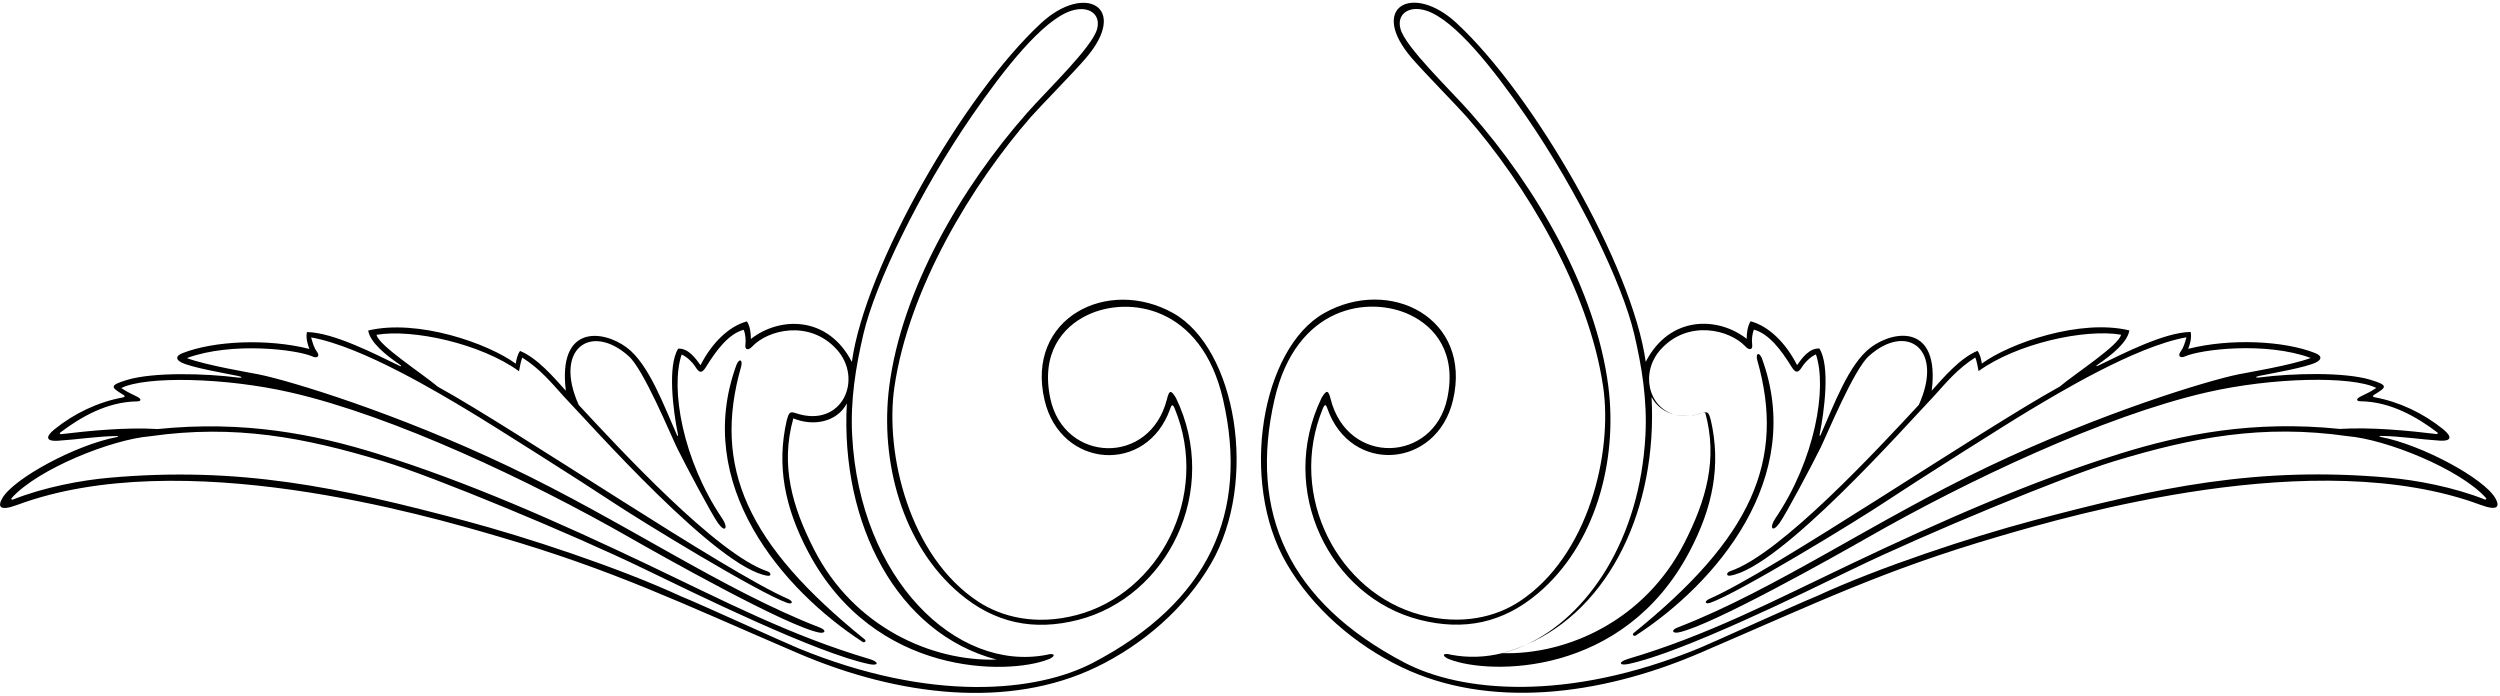 <?xml version="1.0" encoding="UTF-8"?>
<svg xmlns="http://www.w3.org/2000/svg" xmlns:xlink="http://www.w3.org/1999/xlink" width="517pt" height="144pt" viewBox="0 0 517 144" version="1.1">
<g id="surface1">
<path style=" stroke:none;fill-rule:nonzero;fill:rgb(0%,0%,0%);fill-opacity:1;" d="M 242.672 64.785 C 229.109 57.129 212 65.777 216.027 82.793 C 219.371 96.938 237.23 98.227 242.016 84.469 C 242.289 83.617 242.555 83.578 242.934 84.492 C 250.406 102.648 239.633 122.699 222.719 127.172 C 214.074 129.461 206.992 127.496 202.297 124.418 C 187.996 115.043 182.98 93.695 184.957 80.082 C 187.93 59.637 201.074 38.047 213.23 24.137 C 215.004 22.109 222.062 14.934 224.547 12.035 C 233.633 1.441 224.359 -3.586 215.312 4.77 C 199.281 19.586 178.906 55.117 176.164 74.848 C 171.176 65.184 161.168 65.469 155.285 70.098 C 155.281 68.855 155.102 67.426 154.469 66.465 C 150.781 67.449 147.246 70.844 144.867 75.523 C 143.91 74.195 142.367 71.965 140.254 72.102 C 137.992 75.656 139.223 85.039 140.195 89.828 C 140.27 90.199 140.141 90.293 139.996 89.969 C 137.316 83.961 134.191 75.27 129.594 71.855 C 124.609 68.156 115.32 67.148 117.02 80.812 C 114.48 77.98 111.148 74.07 107.547 72.574 C 107.004 73.32 106.797 74.316 106.66 75.211 C 100.906 70.988 86.332 65.898 76.141 68.352 C 76.551 70.82 79.742 73.395 82.645 75.383 C 83.145 75.723 83.094 75.883 82.508 75.598 C 77.516 73.184 68.895 68.734 63.469 68.672 C 63.238 69.836 63.57 71.117 63.98 72.16 C 55.262 69.957 44.16 70.488 37.723 73.039 C 36.266 73.617 36.348 74.371 37.539 74.969 C 39.633 76.016 46.547 77.199 49.281 77.758 C 50.188 77.938 50.133 78.195 49.281 78.086 C 42.297 77.188 31.676 76.945 26.301 78.559 C 22.395 79.734 23.023 80.121 25.543 81.676 C 25.918 81.926 25.84 82.113 25.371 82.195 C 20.355 83.117 15.391 85.445 11.258 88.789 C 9.234 90.43 9.66 91.293 11.906 91.152 C 15.758 90.918 20.129 90.227 24.047 90.172 C 24.535 90.164 24.578 90.312 24.094 90.402 C 15.727 91.984 2.734 98.961 0.438 103.094 C -0.449 104.691 -0.203 105.812 3.578 104.41 C 37.531 91.812 88.047 106.551 103.168 110.977 C 126.992 117.945 140.398 124.516 165.016 135.086 C 185.941 144.07 208.746 146.613 226.68 137.98 C 236.336 133.336 245.078 125.789 250.43 116.562 C 260.328 99.504 255.586 72.07 242.672 64.785 Z M 252.941 82.66 C 258.277 106.016 250.062 124.496 225.996 137.078 C 214.527 143.074 192.707 145.398 165.102 134.062 C 161.859 132.73 144.988 124.992 140.836 123.32 C 127.812 117.305 108.703 111.043 96.473 107.777 C 70.121 100.738 49.43 96.375 22.379 98.82 C 16.898 99.312 9.152 100.727 2.656 103.316 C 2.391 103.418 2.227 103.195 2.426 102.977 C 7.832 96.984 23.059 90.871 31.035 90.219 C 48.602 87.703 63.035 90.473 79.242 95.391 C 89.621 98.543 118.441 110.492 133.109 117.602 C 143.863 122.809 168.902 135.113 179.828 137.355 C 181.762 137.73 181.801 136.875 179.855 136.297 C 163.16 131.352 149.539 124.164 133.816 116.691 C 115.336 107.906 96.785 99.664 78.047 93.828 C 65.094 89.797 50.492 86.902 32.605 88.727 C 26.324 88.332 18.695 89.047 12.637 89.785 C 12.363 89.816 12.27 89.598 12.484 89.434 C 16.648 86.285 22.066 83.117 28.258 83.008 C 29.199 83.035 29.367 82.535 28.367 82.047 C 27.422 81.531 26.449 81.207 25.082 80.246 C 30.184 77.73 46.582 78.047 60.172 81.172 C 81.422 86.059 109.57 99.371 130.184 111.145 C 136.555 114.781 162.672 129.512 169.402 130.812 C 170.668 131.059 171.012 130.305 169.461 129.746 C 149.441 121.996 128.824 107.707 105.285 96.5 C 81.879 85.355 60 78.754 53.582 77.438 C 52.074 77.129 42.609 75.551 38.637 74.051 C 47.977 70.613 61.496 72.293 64.66 73.734 C 65.637 74.18 66.207 73.598 65.543 72.734 C 64.98 71.996 64.676 71.016 64.344 69.777 C 75.031 71.672 91.367 81.656 96.566 84.746 C 101.363 87.594 120.988 100.051 126.035 103.418 C 132.867 107.977 156.953 122.621 162.781 124.668 C 163.828 125.039 164.168 124.453 163.074 123.898 C 150.23 118.391 106.672 88.852 90.539 79.969 C 87.277 77.215 78.297 71.453 77.867 69.238 C 85.324 67.969 99.402 71.027 107.336 76.773 C 107.551 75.648 107.656 74.887 108.004 73.945 C 111.66 76.273 113.934 79.035 116.629 82.023 C 122.477 88.152 148.43 117.516 158.715 119.066 C 159.574 119.195 159.504 118.414 158.68 118.141 C 148.254 114.645 127.965 92.672 119.688 83.754 C 114.43 72.137 122.191 66.652 130.012 73.648 C 133.141 76.449 138.668 89.887 140.027 92.652 C 141.672 95.996 147.203 106.414 148.496 108.203 C 150.043 110.332 150.629 109.102 149.363 107.234 C 141.137 95.105 138.605 80.262 140.965 73.316 C 142.137 73.781 143.457 75.207 143.961 76.102 C 144.645 77.07 145.133 77.293 146.008 75.879 C 148.164 72.395 150.668 69.051 153.789 68.195 C 154.191 69.145 154.258 70.391 154.145 71.34 C 154.023 72.363 154.746 72.527 155.52 71.699 C 158.805 68.164 167.344 66.094 172.965 72.184 C 178.648 78.332 174.172 88.688 164.535 85.434 C 163.309 85.02 163.137 85.352 162.699 86.914 C 160.566 96.258 162.258 104.914 167.141 114.148 C 180.855 140.098 208.539 139.559 216.73 136.379 C 218.395 135.766 218.277 134.895 216.422 135.422 C 197.75 139.016 177.797 119.766 176.227 90.074 C 175.84 82.785 176.945 75.969 178.543 69.117 C 180.965 58.73 190.062 39.793 201.02 23.906 C 207.703 14.203 215.656 4.129 221.531 2.23 C 225.125 1.07 227.738 2.922 226.871 6.031 C 225.82 9.809 216.73 18.453 212.453 23.289 C 198.684 38.863 186.422 60.094 183.895 79.93 C 181.934 95.305 186.52 112.66 198.449 122.73 C 205.68 128.84 213.723 130.547 222.934 128.199 C 241.453 123.473 252.461 101.48 243.195 82.305 C 242.168 80.582 241.797 80.66 241.336 82.508 C 237.844 96.449 220.043 95.738 217.211 82.426 C 215.211 73.035 219.719 67.641 224.832 65.176 C 233.273 61.109 248.477 63.121 252.941 82.66 Z M 206.09 136.402 C 192.734 136.82 176.551 129.734 168.324 113.586 C 163.863 104.824 161.328 96.25 164.062 86.52 C 168.152 88.223 173.078 87.32 175.125 83.434 C 173.781 108.336 185.504 130.977 206.09 136.402 "/>
<path style=" stroke:none;fill-rule:nonzero;fill:rgb(0%,0%,0%);fill-opacity:1;" d="M 153.285 75.742 C 153.594 74.496 152.973 73.977 152.336 75.359 C 143.164 100.164 161.758 121.949 178.398 132.754 C 178.762 132.988 179.234 132.559 178.832 132.238 C 154.488 112.598 147.289 96.637 153.285 75.742 "/>
<path style=" stroke:none;fill-rule:nonzero;fill:rgb(0%,0%,0%);fill-opacity:1;" d="M 351.965 85.41 C 351.16 85.68 350.395 85.852 349.664 85.941 C 350.504 85.852 351.348 85.652 352.16 85.352 C 352.098 85.371 352.039 85.387 351.965 85.41 "/>
<path style=" stroke:none;fill-rule:nonzero;fill:rgb(0%,0%,0%);fill-opacity:1;" d="M 348.34 112.258 C 340.129 128.379 323.988 135.465 310.648 135.074 C 307.168 135.938 303.602 136.074 300.078 135.398 C 298.223 134.871 298.105 135.742 299.77 136.355 C 307.961 139.535 335.645 140.074 349.359 114.121 C 354.242 104.891 355.934 96.234 353.801 86.887 C 353.461 85.664 353.273 85.203 352.621 85.258 C 355.32 94.961 352.793 103.516 348.34 112.258 "/>
<path style=" stroke:none;fill-rule:nonzero;fill:rgb(0%,0%,0%);fill-opacity:1;" d="M 516.062 103.07 C 513.766 98.938 500.773 91.961 492.406 90.379 C 491.922 90.285 491.965 90.141 492.453 90.148 C 496.371 90.203 500.742 90.891 504.594 91.129 C 506.84 91.266 507.266 90.406 505.242 88.766 C 501.109 85.418 496.145 83.094 491.129 82.168 C 490.66 82.086 490.582 81.902 490.957 81.652 C 493.477 80.098 494.105 79.711 490.195 78.535 C 484.824 76.918 474.203 77.16 467.219 78.062 C 466.367 78.172 466.312 77.91 467.219 77.734 C 469.953 77.172 476.867 75.992 478.961 74.945 C 480.152 74.348 480.234 73.594 478.777 73.016 C 472.34 70.465 461.242 69.93 452.52 72.137 C 452.93 71.09 453.262 69.809 453.027 68.648 C 447.605 68.711 438.984 73.156 433.992 75.574 C 433.406 75.855 433.355 75.699 433.855 75.359 C 436.758 73.367 439.949 70.797 440.359 68.328 C 430.168 65.875 415.594 70.965 409.84 75.188 C 409.703 74.293 409.496 73.297 408.953 72.547 C 405.352 74.047 402.02 77.957 399.48 80.789 C 401.18 67.125 391.891 68.133 386.906 71.828 C 382.309 75.242 379.184 83.934 376.504 89.945 C 376.359 90.27 376.23 90.176 376.309 89.801 C 377.277 85.016 378.508 75.629 376.246 72.078 C 374.133 71.938 372.59 74.168 371.633 75.5 C 369.254 70.82 365.719 67.426 362.031 66.441 C 361.398 67.402 361.219 68.832 361.215 70.074 C 355.332 65.445 345.324 65.16 340.336 74.824 C 337.594 55.094 317.219 19.562 301.188 4.746 C 292.141 -3.613 282.867 1.418 291.953 12.012 C 294.438 14.906 301.496 22.082 303.27 24.113 C 315.426 38.023 328.57 59.609 331.543 80.059 C 333.52 93.668 328.504 115.02 314.203 124.395 C 309.508 127.473 302.426 129.434 293.781 127.148 C 276.867 122.672 266.094 102.621 273.566 84.469 C 273.945 83.555 274.211 83.594 274.484 84.441 C 279.27 98.203 297.129 96.914 300.473 82.77 C 304.5 65.754 287.391 57.105 273.828 64.758 C 260.914 72.043 256.172 99.477 266.07 116.535 C 271.422 125.766 280.164 133.312 289.82 137.957 C 307.754 146.586 330.559 144.047 351.484 135.062 C 376.102 124.488 389.508 117.922 413.332 110.949 C 428.453 106.527 478.969 91.789 512.922 104.387 C 516.703 105.789 516.949 104.664 516.062 103.07 Z M 513.844 103.289 C 507.348 100.699 499.602 99.289 494.121 98.793 C 467.07 96.352 446.379 100.715 420.027 107.754 C 407.797 111.02 388.688 117.281 375.664 123.297 C 371.512 124.969 354.641 132.703 351.398 134.035 C 323.793 145.375 301.973 143.051 290.504 137.055 C 266.438 124.473 258.223 105.992 263.559 82.637 C 268.023 63.098 283.227 61.086 291.668 65.152 C 296.781 67.613 301.289 73.012 299.289 82.402 C 296.457 95.711 278.656 96.426 275.164 82.484 C 274.703 80.637 274.332 80.559 273.305 82.277 C 264.039 101.457 275.047 123.449 293.566 128.172 C 302.777 130.523 310.82 128.816 318.051 122.707 C 329.98 112.637 334.566 95.281 332.605 79.906 C 330.078 60.066 317.816 38.836 304.047 23.266 C 299.77 18.43 290.68 9.781 289.629 6.008 C 288.762 2.898 291.375 1.047 294.969 2.207 C 300.844 4.105 308.797 14.18 315.48 23.879 C 326.438 39.77 335.539 58.707 337.957 69.094 C 339.555 75.941 340.66 82.758 340.273 90.047 C 339.141 111.512 328.398 127.512 315.48 133.379 C 333.004 125.891 342.773 104.953 341.539 82.102 C 342.57 84.059 344.328 85.258 346.344 85.75 C 340.84 84.25 339.117 76.938 343.535 72.156 C 349.156 66.07 357.695 68.141 360.98 71.676 C 361.754 72.504 362.477 72.34 362.355 71.312 C 362.242 70.363 362.309 69.121 362.711 68.168 C 365.832 69.023 368.336 72.367 370.492 75.852 C 371.367 77.27 371.855 77.043 372.539 76.078 C 373.043 75.18 374.363 73.754 375.535 73.293 C 377.895 80.234 375.363 95.082 367.137 107.211 C 365.871 109.074 366.457 110.309 368.004 108.176 C 369.297 106.391 374.828 95.973 376.473 92.625 C 377.832 89.859 383.359 76.422 386.488 73.625 C 394.309 66.625 402.07 72.113 396.812 83.73 C 388.535 92.648 368.246 114.617 357.82 118.113 C 356.996 118.391 356.926 119.172 357.785 119.043 C 368.07 117.488 394.023 88.125 399.871 81.996 C 402.566 79.012 404.84 76.246 408.496 73.922 C 408.844 74.863 408.949 75.625 409.164 76.746 C 417.098 71.004 431.176 67.945 438.633 69.215 C 438.199 71.426 429.223 77.191 425.961 79.941 C 409.828 88.828 366.27 118.363 353.426 123.875 C 352.332 124.43 352.672 125.012 353.719 124.645 C 359.547 122.598 383.633 107.953 390.465 103.395 C 395.512 100.023 415.137 87.566 419.934 84.719 C 425.133 81.633 441.473 71.648 452.156 69.754 C 451.824 70.992 451.52 71.969 450.953 72.707 C 450.297 73.57 450.863 74.156 451.84 73.711 C 455.004 72.27 468.523 70.59 477.863 74.027 C 473.891 75.527 464.426 77.102 462.918 77.41 C 456.5 78.727 434.621 85.332 411.215 96.477 C 387.676 107.68 367.059 121.973 347.039 129.723 C 345.488 130.277 345.832 131.031 347.098 130.789 C 353.828 129.484 379.945 114.758 386.316 111.121 C 406.93 99.348 435.078 86.031 456.328 81.148 C 469.918 78.023 486.316 77.707 491.418 80.223 C 490.051 81.18 489.078 81.504 488.133 82.023 C 487.133 82.512 487.301 83.008 488.242 82.984 C 494.434 83.09 499.852 86.258 504.016 89.41 C 504.23 89.57 504.137 89.793 503.863 89.758 C 497.805 89.023 490.176 88.305 483.895 88.703 C 466.008 86.875 451.402 89.773 438.453 93.805 C 419.715 99.641 401.164 107.883 382.684 116.668 C 366.961 124.141 353.34 131.328 336.645 136.273 C 334.699 136.848 334.738 137.703 336.672 137.332 C 347.598 135.086 372.637 122.785 383.391 117.578 C 398.059 110.469 426.879 98.52 437.258 95.367 C 453.465 90.449 467.898 87.68 485.465 90.195 C 493.441 90.848 508.668 96.961 514.074 102.949 C 514.273 103.172 514.109 103.395 513.844 103.289 "/>
<path style=" stroke:none;fill-rule:nonzero;fill:rgb(0%,0%,0%);fill-opacity:1;" d="M 338.27 131.426 C 354.906 120.621 373.504 98.832 364.332 74.027 C 363.695 72.648 363.074 73.168 363.379 74.41 C 369.375 95.305 362.18 111.266 337.836 130.906 C 337.434 131.23 337.906 131.66 338.27 131.426 "/>
<path style=" stroke:none;fill-rule:nonzero;fill:rgb(0%,0%,0%);fill-opacity:1;" d="M 310.648 135.074 C 312.281 134.668 313.898 134.098 315.48 133.379 C 313.906 134.051 312.273 134.625 310.578 135.074 C 310.602 135.074 310.625 135.074 310.648 135.074 "/>
<path style=" stroke:none;fill-rule:nonzero;fill:rgb(0%,0%,0%);fill-opacity:1;" d="M 349.664 85.941 C 348.531 86.066 347.402 86.008 346.344 85.75 C 347.332 86.02 348.445 86.098 349.664 85.941 "/>
<path style=" stroke:none;fill-rule:nonzero;fill:rgb(0%,0%,0%);fill-opacity:1;" d="M 352.602 85.188 C 352.457 85.25 352.309 85.301 352.16 85.352 C 352.336 85.301 352.488 85.27 352.621 85.258 C 352.613 85.234 352.609 85.211 352.602 85.188 "/>
</g>
</svg>
